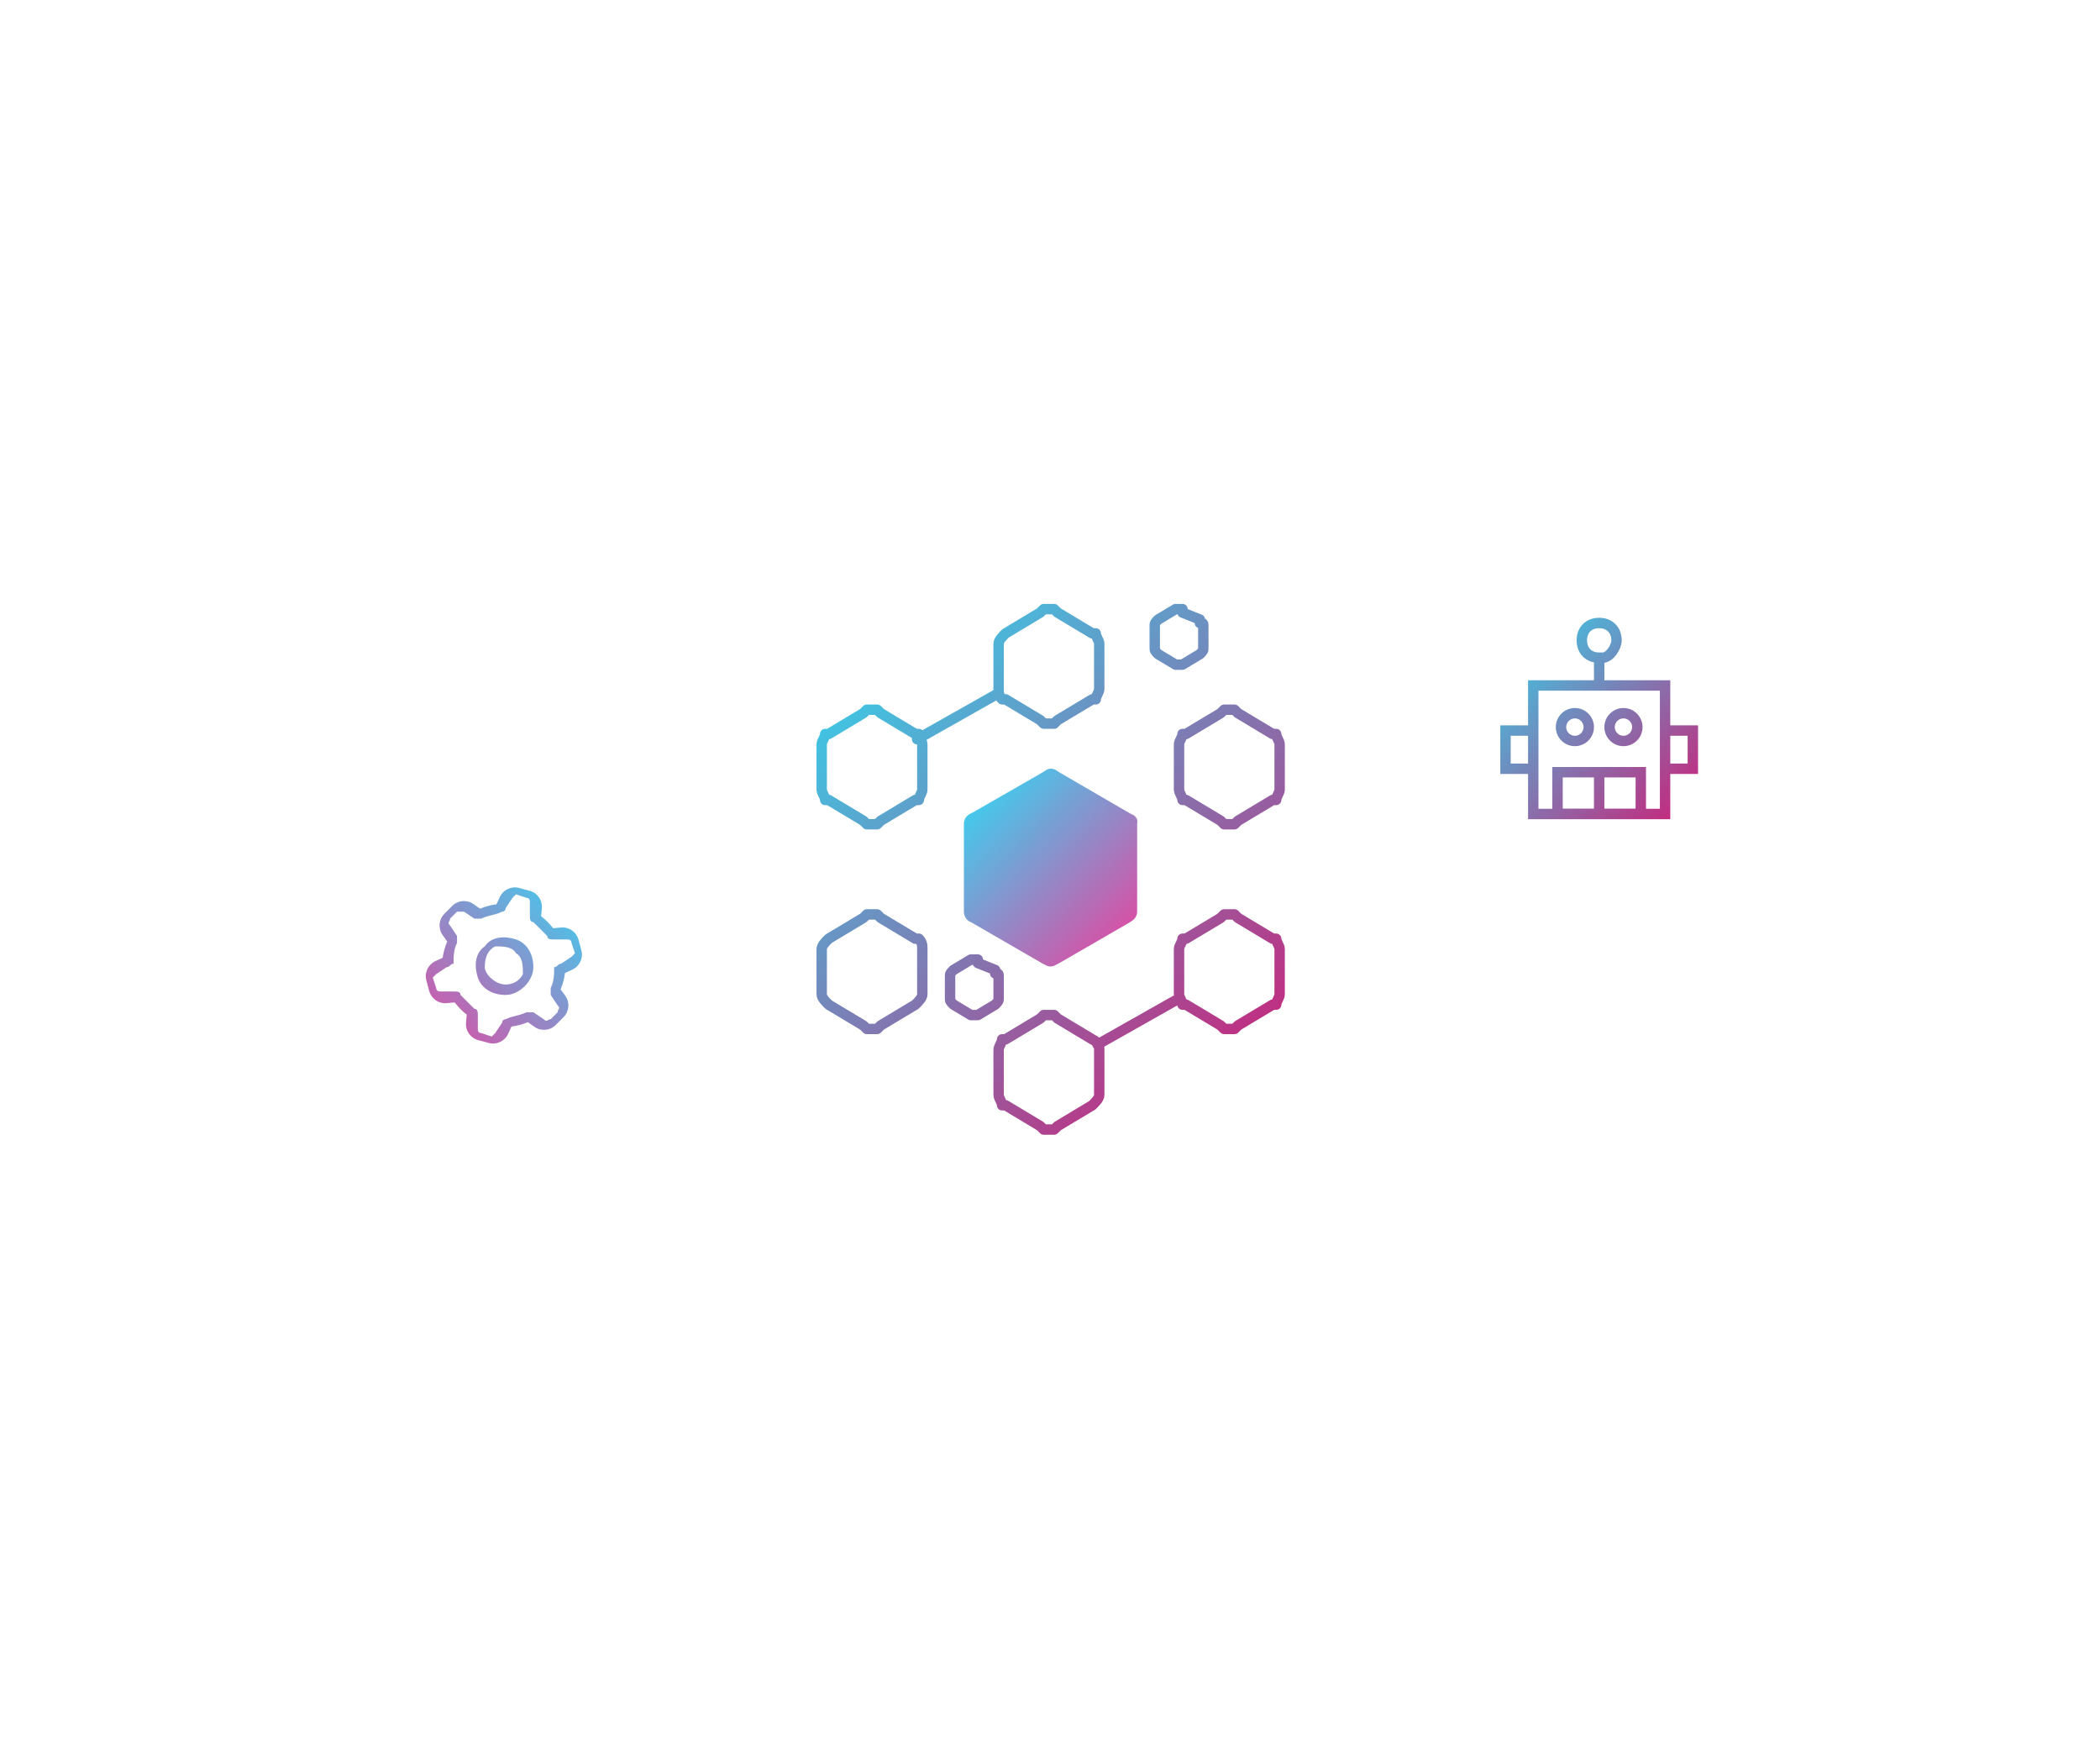 <svg
                xmlns="http://www.w3.org/2000/svg"
                width="500"
                height="414"
                viewBox="0 0 500 414"
                preserveAspectRatio="xMidYMid meet"
                style="width: 100%; height: 100%"
              >
                <defs>
                  <clipPath id="animationMask_typYJ3kVA7">
                    <rect width="500" height="414" x="0" y="0"></rect>
                  </clipPath>
                  <clipPath id="cp_gE351mbe">
                    <path d="M0,0 L85,0 L85,85 L0,85z"></path>
                  </clipPath>
                  <filter
                    id="nwEbSpICJk"
                    filterUnits="objectBoundingBox"
                    x="-100%"
                    y="-100%"
                    width="400%"
                    height="400%"
                  >
                    <feGaussianBlur
                      in="SourceAlpha"
                      result="drop_shadow_1"
                      stdDeviation="32.5"
                    ></feGaussianBlur>
                    <feOffset
                      dx="2.02421869431066e-15"
                      dy="33.058"
                      in="drop_shadow_1"
                      result="drop_shadow_2"
                    ></feOffset>
                    <feFlood
                      flood-color="#000000"
                      flood-opacity="0.15"
                      result="drop_shadow_3"
                    ></feFlood>
                    <feComposite
                      in="drop_shadow_3"
                      in2="drop_shadow_2"
                      operator="in"
                      result="drop_shadow_4"
                    ></feComposite>
                    <feMerge>
                      <feMergeNode></feMergeNode>
                      <feMergeNode in="SourceGraphic"></feMergeNode>
                    </feMerge>
                  </filter>
                  <linearGradient
                    id="gr_HQ1N3cceVi"
                    spreadMethod="pad"
                    gradientUnits="userSpaceOnUse"
                    x1="60.688"
                    y1="60.767"
                    x2="15.248"
                    y2="44.783"
                  >
                    <stop offset="0%" stop-color="rgb(255,48,147)"></stop>
                    <stop offset="50%" stop-color="rgb(142,141,201)"></stop>
                    <stop offset="100%" stop-color="rgb(29,234,255)"></stop>
                  </linearGradient>
                  <linearGradient
                    id="gr_GM2ZFdj5pi"
                    spreadMethod="pad"
                    gradientUnits="userSpaceOnUse"
                    x1="57.943"
                    y1="60.151"
                    x2="-4.428"
                    y2="-3.755"
                  >
                    <stop offset="0%" stop-color="rgb(213,21,113)"></stop>
                    <stop offset="50%" stop-color="rgb(126,123,179)"></stop>
                    <stop offset="100%" stop-color="rgb(39,225,244)"></stop>
                  </linearGradient>
                  <filter
                    id="KbVGC5qAbu"
                    filterUnits="objectBoundingBox"
                    x="-100%"
                    y="-100%"
                    width="400%"
                    height="400%"
                  >
                    <feGaussianBlur
                      in="SourceAlpha"
                      result="drop_shadow_1"
                      stdDeviation="17.75"
                    ></feGaussianBlur>
                    <feOffset
                      dx="2.4492935982947065e-15"
                      dy="40"
                      in="drop_shadow_1"
                      result="drop_shadow_2"
                    ></feOffset>
                    <feFlood
                      flood-color="#000000"
                      flood-opacity="0.15"
                      result="drop_shadow_3"
                    ></feFlood>
                    <feComposite
                      in="drop_shadow_3"
                      in2="drop_shadow_2"
                      operator="in"
                      result="drop_shadow_4"
                    ></feComposite>
                    <feMerge>
                      <feMergeNode></feMergeNode>
                      <feMergeNode in="SourceGraphic"></feMergeNode>
                    </feMerge>
                  </filter>
                  <linearGradient
                    id="gr_zA3mqx7fTA"
                    spreadMethod="pad"
                    gradientUnits="userSpaceOnUse"
                    x1="53.963"
                    y1="54.384"
                    x2="-8.928"
                    y2="-7.151"
                  >
                    <stop offset="0%" stop-color="rgb(255,48,147)"></stop>
                    <stop offset="50%" stop-color="rgb(142,141,201)"></stop>
                    <stop offset="100%" stop-color="rgb(29,234,255)"></stop>
                  </linearGradient>
                  <filter
                    id="LO9DMUFOVH"
                    filterUnits="objectBoundingBox"
                    x="-100%"
                    y="-100%"
                    width="400%"
                    height="400%"
                  >
                    <feGaussianBlur
                      in="SourceAlpha"
                      result="drop_shadow_1"
                      stdDeviation="17.75"
                    ></feGaussianBlur>
                    <feOffset
                      dx="2.4492935982947065e-15"
                      dy="40"
                      in="drop_shadow_1"
                      result="drop_shadow_2"
                    ></feOffset>
                    <feFlood
                      flood-color="#000000"
                      flood-opacity="0.15"
                      result="drop_shadow_3"
                    ></feFlood>
                    <feComposite
                      in="drop_shadow_3"
                      in2="drop_shadow_2"
                      operator="in"
                      result="drop_shadow_4"
                    ></feComposite>
                    <feMerge>
                      <feMergeNode></feMergeNode>
                      <feMergeNode in="SourceGraphic"></feMergeNode>
                    </feMerge>
                  </filter>
                  <clipPath id="cp_LX9nauxt">
                    <path d="M0,0 L160,0 L160,182 L0,182z"></path>
                  </clipPath>
                  <linearGradient
                    id="gr_EMzF8VJ6ny"
                    spreadMethod="pad"
                    gradientUnits="userSpaceOnUse"
                    x1="58.688"
                    y1="56.668"
                    x2="-3.395"
                    y2="-4.117"
                  >
                    <stop offset="0%" stop-color="rgb(255,48,147)"></stop>
                    <stop offset="50%" stop-color="rgb(142,141,201)"></stop>
                    <stop offset="100%" stop-color="rgb(29,234,255)"></stop>
                  </linearGradient>
                  <clipPath id="1vtHmNe34d">
                    <path
                      fill="#ffffff"
                      clip-rule="nonzero"
                      d=" M8.178,-1.515 C3,3 3,-2 -5,4 C-14,10 -7,49 -7,49 C-7,49 25,64 25,64 C25,64 58,46 58,46 C58,46 61,17 56,8 C50,-2 44,0 40,0 C35,0 14,-6 8,-2"
                      fill-opacity="1"
                    ></path>
                  </clipPath>
                  <clipPath id="BLAvoIwZv9">
                    <path
                      fill="#ffffff"
                      clip-rule="nonzero"
                      d=" M8.178,-1.515 C3,3 3,-2 -5,4 C-14,10 -7,49 -7,49 C-7,49 25,64 25,64 C25,64 58,46 58,46 C58,46 61,17 56,8 C50,-2 44,0 40,0 C35,0 14,-6 8,-2"
                      fill-opacity="1"
                    ></path>
                  </clipPath>
                  <linearGradient
                    id="gr_JHbyUkeH1w"
                    spreadMethod="pad"
                    gradientUnits="userSpaceOnUse"
                    x1="133.357"
                    y1="150.188"
                    x2="-3.949"
                    y2="-3.133"
                  >
                    <stop offset="0%" stop-color="rgb(213,21,113)"></stop>
                    <stop offset="50%" stop-color="rgb(126,123,179)"></stop>
                    <stop offset="100%" stop-color="rgb(39,225,244)"></stop>
                  </linearGradient>
                </defs>
                <g clip-path="url(#animationMask_typYJ3kVA7)">
                  <g transform="matrix(1,0,0,1,0,0)" opacity="1">
                    <rect width="500" height="414" fill="#ffffff"></rect>
                  </g>
                  <g
                    filter="url(#nwEbSpICJk)"
                    style="user-select: none"
                    transform="matrix(1,0,0,1,119.616,101.215)"
                    opacity="1"
                  >
                    <g opacity="1" transform="matrix(0.826,0,0,0.826,0,0)">
                      <path
                        fill="rgb(255,255,255)"
                        fill-opacity="1"
                        d="M0 0 M315.53,17 C315.53,17 315.53,239 315.53,239 C315.53,248.382 307.912,256 298.53,256 C298.53,256 17,256 17,256 C7.618,256 0,248.382 0,239 C0,239 0,17 0,17 C0,7.618 7.618,0 17,0 C17,0 298.53,0 298.53,0 C307.912,0 315.53,7.618 315.53,17z"
                      ></path>
                      <path
                        stroke-linecap="butt"
                        stroke-linejoin="miter"
                        fill-opacity="0"
                        stroke-miterlimit="4"
                        stroke="rgb(255,255,255)"
                        stroke-opacity="1"
                        stroke-width="3"
                        d="M0 0 M315.53,17 C315.53,17 315.53,239 315.53,239 C315.53,248.382 307.912,256 298.53,256 C298.53,256 17,256 17,256 C7.618,256 0,248.382 0,239 C0,239 0,17 0,17 C0,7.618 7.618,0 17,0 C17,0 298.53,0 298.53,0 C307.912,0 315.53,7.618 315.53,17z"
                      ></path>
                    </g>
                  </g>
                  <g
                    clip-path="url(#cp_LX9nauxt)"
                    transform="matrix(0.826,0,0,0.826,184.079,131.793)"
                    opacity="1"
                  >
                    <g
                      style="user-select: none"
                      transform="matrix(1,0,0,1,14,16)"
                      opacity="1"
                    >
                      <g opacity="1" transform="matrix(1,0,0,1,0,0)">
                        <path
                          stroke-linecap="round"
                          stroke-linejoin="round"
                          fill-opacity="0"
                          stroke="url(#gr_JHbyUkeH1w)"
                          stroke-opacity="1"
                          stroke-width="3"
                          d="M0 0 M102.5,112.5 C102.5,112.5 79.5,125.5 79.5,125.5M0 0 M50.5,24.5 C50.5,24.5 27.5,37.5 27.5,37.5M0 0 M1,55 C1,55 2,55 2,55 C2,55 12,61 12,61 C12,61 13,62 13,62 C13,62 14,62 15,62 C15,62 16,62 16,62 C16,62 17,61 17,61 C17,61 27,55 27,55 C27,55 28,55 28,55 C28,54 29,53 29,52 C29,52 29,39 29,39 C29,38 28,37 28,36 C28,36 27,36 27,36 C27,36 17,30 17,30 C17,30 16,29 16,29 C16,29 15,29 15,29 C14,29 13,29 13,29 C13,29 12,30 12,30 C12,30 2,36 2,36 C2,36 1,36 1,36 C1,37 0,38 0,39 C0,39 0,52 0,52 C0,53 1,54 1,55zM0 0 M52,26 C52,26 53,26 53,26 C53,26 63,32 63,32 C63,32 64,33 64,33 C64,33 65,33 65,33 C66,33 66,33 67,33 C67,33 68,32 68,32 C68,32 78,26 78,26 C78,26 79,26 79,26 C79,25 80,24 80,23 C80,23 80,10 80,10 C80,9 79,8 79,7 C79,7 78,7 78,7 C78,7 68,1 68,1 C68,1 67,0 67,0 C66,0 66,0 65,0 C65,0 64,0 64,0 C64,0 63,1 63,1 C63,1 53,7 53,7 C53,7 53,7 53,7 C52,8 51,9 51,10 C51,10 51,23 51,23 C51,24 51,25 52,26 C52,26 52,26 52,26zM0 0 M28,95 C28,95 27,95 27,95 C27,95 17,89 17,89 C17,89 16,88 16,88 C16,88 15,88 15,88 C14,88 14,88 13,88 C13,88 12,89 12,89 C12,89 2,95 2,95 C2,95 2,95 2,95 C1,96 0,97 0,98 C0,98 0,111 0,111 C0,112 1,113 2,114 C2,114 2,114 2,114 C2,114 12,120 12,120 C12,120 13,121 13,121 C14,121 14,121 15,121 C15,121 16,121 16,121 C16,121 17,120 17,120 C17,120 27,114 27,114 C27,114 27,114 27,114 C28,113 29,112 29,111 C29,111 29,98 29,98 C29,97 29,96 28,95 C28,95 28,95 28,95zM0 0 M131,95 C131,95 130,95 130,95 C130,95 120,89 120,89 C120,89 119,88 119,88 C119,88 118,88 118,88 C117,88 117,88 116,88 C116,88 115,89 115,89 C115,89 105,95 105,95 C105,95 104,95 104,95 C104,96 103,97 103,98 C103,98 103,111 103,111 C103,112 104,113 104,114 C104,114 105,114 105,114 C105,114 115,120 115,120 C115,120 116,121 116,121 C116,121 117,121 118,121 C118,121 119,121 119,121 C119,121 120,120 120,120 C120,120 130,114 130,114 C130,114 131,114 131,114 C131,113 132,112 132,111 C132,111 132,98 132,98 C132,97 131,96 131,95 C131,95 131,95 131,95zM0 0 M109,4 C109,4 109,3 109,3 C109,3 104,1 104,1 C104,1 104,0 104,0 C104,0 103,0 103,0 C103,0 102,0 102,0 C102,0 102,0 102,0 C102,0 97,3 97,3 C97,3 97,3 97,3 C96,4 96,4 96,5 C96,5 96,11 96,11 C96,12 96,12 97,13 C97,13 97,13 97,13 C97,13 102,16 102,16 C102,16 102,16 102,16 C102,16 103,16 103,16 C103,16 104,16 104,16 C104,16 104,16 104,16 C104,16 109,13 109,13 C109,13 109,13 109,13 C110,12 110,12 110,11 C110,11 110,5 110,5 C110,4 110,4 109,4 C109,4 109,4 109,4zM0 0 M50,105 C50,105 50,104 50,104 C50,104 45,102 45,102 C45,102 45,101 45,101 C45,101 44,101 44,101 C44,101 43,101 43,101 C43,101 43,101 43,101 C43,101 38,104 38,104 C38,104 38,104 38,104 C37,105 37,105 37,106 C37,106 37,112 37,112 C37,113 37,113 38,114 C38,114 38,114 38,114 C38,114 43,117 43,117 C43,117 43,117 43,117 C43,117 44,117 44,117 C44,117 45,117 45,117 C45,117 45,117 45,117 C45,117 50,114 50,114 C50,114 50,114 50,114 C51,113 51,113 51,112 C51,112 51,106 51,106 C51,105 51,105 50,105 C50,105 50,105 50,105zM0 0 M78,124 C78,124 78,124 78,124 C78,124 68,118 68,118 C68,118 67,117 67,117 C67,117 66,117 65,117 C65,117 64,117 64,117 C64,117 63,118 63,118 C63,118 53,124 53,124 C53,124 52,124 52,124 C52,125 51,126 51,127 C51,127 51,140 51,140 C51,141 52,142 52,143 C52,143 53,143 53,143 C53,143 63,149 63,149 C63,149 64,150 64,150 C64,150 65,150 65,150 C66,150 67,150 67,150 C67,150 68,149 68,149 C68,149 78,143 78,143 C78,143 78,143 78,143 C79,142 80,141 80,140 C80,140 80,127 80,127 C80,126 80,125 78,124 C78,124 78,124 78,124zM0 0 M131,36 C131,36 130,36 130,36 C130,36 120,30 120,30 C120,30 119,29 119,29 C119,29 118,29 118,29 C117,29 116,29 116,29 C116,29 115,30 115,30 C115,30 105,36 105,36 C105,36 104,36 104,36 C104,37 103,38 103,39 C103,39 103,52 103,52 C103,53 104,54 104,55 C104,55 105,55 105,55 C105,55 115,61 115,61 C115,61 116,62 116,62 C116,62 117,62 118,62 C118,62 119,62 119,62 C119,62 120,61 120,61 C120,61 130,55 130,55 C130,55 131,55 131,55 C131,54 132,53 132,52 C132,52 132,39 132,39 C132,38 131,37 131,36z"
                        ></path>
                        <g opacity="1" transform="matrix(1,0,0,1,0,0)">
                          <g opacity="1" transform="matrix(1,0,0,1,0,0)"></g>
                          <g opacity="1" transform="matrix(1,0,0,1,0,0)"></g>
                        </g>
                        <g opacity="1" transform="matrix(1,0,0,1,0,0)">
                          <g opacity="1" transform="matrix(1,0,0,1,0,29)"></g>
                          <g opacity="1" transform="matrix(1,0,0,1,51,0)"></g>
                          <g opacity="1" transform="matrix(1,0,0,1,0,88)"></g>
                          <g opacity="1" transform="matrix(1,0,0,1,103,88)"></g>
                          <g opacity="1" transform="matrix(1,0,0,1,96,0)"></g>
                          <g opacity="1" transform="matrix(1,0,0,1,37,101)"></g>
                          <g opacity="1" transform="matrix(1,0,0,1,51,117)"></g>
                          <g opacity="1" transform="matrix(1,0,0,1,103,29)"></g>
                        </g>
                      </g>
                    </g>
                    <g
                      style="user-select: none"
                      clip-path="url(#BLAvoIwZv9)"
                      transform="matrix(1,0,0,1,55,62)"
                      opacity="1"
                    >
                      <g opacity="1" transform="matrix(1,0,0,1,0,0)">
                        <path
                          fill="rgb(232,235,239)"
                          fill-opacity="1"
                          d="M0 0 M48.73,13.32 C48.73,13.32 47.83,12.87 47.83,12.87 C47.83,12.87 27.5,1.05 27.5,1.05 C27.5,1.05 26.6,0.45 26.6,0.45 C26.15,0.15 25.56,0 25.11,0 C24.51,0 24.06,0.15 23.62,0.45 C23.62,0.45 22.72,1.04 22.72,1.04 C22.72,1.04 2.39,12.71 2.39,12.71 C2.39,12.71 1.49,13.16 1.49,13.16 C0.6,13.76 0,14.66 0,15.86 C0,15.86 0,41.29 0,41.29 C0,42.34 0.6,43.39 1.49,43.98 C1.49,43.98 2.39,44.43 2.39,44.43 C2.39,44.43 22.57,56.1 22.57,56.1 C22.57,56.1 23.47,56.55 23.47,56.55 C23.92,56.85 24.51,57 24.96,57 C25.41,57 26,56.85 26.45,56.55 C26.45,56.55 27.35,56.1 27.35,56.1 C27.35,56.1 47.53,44.43 47.53,44.43 C47.53,44.43 48.43,43.84 48.43,43.84 C49.33,43.24 49.92,42.34 49.92,41.14 C49.92,41.14 49.92,15.71 49.92,15.71 C50.22,14.81 49.63,13.77 48.73,13.32 C48.73,13.32 48.73,13.32 48.73,13.32z"
                        ></path>
                      </g>
                    </g>
                    <g
                      style="user-select: none; display: block"
                      clip-path="url(#1vtHmNe34d)"
                      transform="matrix(1,0,0,1,55,62)"
                      opacity="1"
                    >
                      <g opacity="1" transform="matrix(1,0,0,1,0,0)">
                        <path
                          fill="url(#gr_EMzF8VJ6ny)"
                          style="display: block"
                          fill-opacity="1"
                          d="M0 0 M48.73,13.32 C48.73,13.32 47.83,12.87 47.83,12.87 C47.83,12.87 27.5,1.05 27.5,1.05 C27.5,1.05 26.6,0.45 26.6,0.45 C26.15,0.15 25.56,0 25.11,0 C24.51,0 24.06,0.15 23.62,0.45 C23.62,0.45 22.72,1.04 22.72,1.04 C22.72,1.04 2.39,12.71 2.39,12.71 C2.39,12.71 1.49,13.16 1.49,13.16 C0.6,13.76 0,14.66 0,15.86 C0,15.86 0,41.29 0,41.29 C0,42.34 0.6,43.39 1.49,43.98 C1.49,43.98 2.39,44.43 2.39,44.43 C2.39,44.43 22.57,56.1 22.57,56.1 C22.57,56.1 23.47,56.55 23.47,56.55 C23.92,56.85 24.51,57 24.96,57 C25.41,57 26,56.85 26.45,56.55 C26.45,56.55 27.35,56.1 27.35,56.1 C27.35,56.1 47.53,44.43 47.53,44.43 C47.53,44.43 48.43,43.84 48.43,43.84 C49.33,43.24 49.92,42.34 49.92,41.14 C49.92,41.14 49.92,15.71 49.92,15.71 C50.22,14.81 49.63,13.77 48.73,13.32 C48.73,13.32 48.73,13.32 48.73,13.32z"
                        ></path>
                      </g>
                    </g>
                  </g>
                  <g
                    filter="url(#LO9DMUFOVH)"
                    style="user-select: none; display: block"
                    transform="matrix(0.85,0,0,0.85,83.833,193.728)"
                    opacity="1"
                  >
                    <g opacity="1" transform="matrix(1,0,0,1,0,0)">
                      <path
                        style="display: block"
                        fill="rgb(255,255,255)"
                        fill-opacity="0.85"
                        d="M0 0 M85,17 C85,17 85,68 85,68 C85,77.382 77.382,85 68,85 C68,85 17,85 17,85 C7.618,85 0,77.382 0,68 C0,68 0,17 0,17 C0,7.618 7.618,0 17,0 C17,0 68,0 68,0 C77.382,0 85,7.618 85,17z"
                      ></path>
                      <path
                        stroke-linecap="butt"
                        stroke-linejoin="miter"
                        fill-opacity="0"
                        stroke-miterlimit="4"
                        style="display: block"
                        stroke="rgb(255,255,255)"
                        stroke-opacity="1"
                        stroke-width="3"
                        d="M0 0 M85,17 C85,17 85,68 85,68 C85,77.382 77.382,85 68,85 C68,85 17,85 17,85 C7.618,85 0,77.382 0,68 C0,68 0,17 0,17 C0,7.618 7.618,0 17,0 C17,0 68,0 68,0 C77.382,0 85,7.618 85,17z"
                      ></path>
                    </g>
                  </g>
                  <g
                    style="user-select: none; display: block"
                    transform="matrix(6.123233995736766e-17,1,-1,6.123233995736766e-17,138.553,211.257)"
                    opacity="1"
                  >
                    <g opacity="1" transform="matrix(0.826,0,0,0.826,0,0)">
                      <path
                        fill="url(#gr_zA3mqx7fTA)"
                        style="display: block"
                        fill-opacity="1"
                        d="M0 0 M23,28 C20,28 18,27 17,25 C17,23 17,20 19,19 C20,17 23,17 25,17 C27,18 28,20 28,22 C28,25 25,28 23,28 C23,28 23,28 23,28zM0 0 M23,14 C19,14 16,16 15,19 C14,22 14,26 17,28 C19,31 23,31 26,30 C29,29 31,26 31,22 C31,18 27,14 23,14 C23,14 23,14 23,14zM0 0 M43,26 C43,26 42,29 42,29 C42,30 41,30 41,30 C41,30 37,30 37,30 C36,30 35,30 35,31 C34,32 32,34 31,35 C30,35 30,36 30,37 C30,37 30,41 30,41 C30,41 30,42 29,42 C29,42 26,43 26,43 C26,43 26,43 26,43 C26,43 25,42 25,42 C25,42 23,39 23,39 C23,38 22,38 22,37 C20,37 18,37 16,36 C15,36 14,36 14,36 C14,36 11,38 11,38 C10,39 10,38 9,38 C9,38 7,36 7,36 C7,35 7,35 7,34 C7,34 9,31 9,31 C9,31 9,30 9,29 C8,27 8,25 7,23 C7,23 7,22 6,22 C6,22 3,20 3,20 C3,20 2,19 2,19 C2,19 3,16 3,16 C3,15 4,15 4,15 C4,15 8,15 8,15 C8,15 8,15 8,15 C9,15 10,15 10,14 C11,13 13,11 14,10 C15,10 15,9 15,8 C15,8 15,4 15,4 C15,4 15,4 15,4 C15,4 15,3 16,3 C16,3 19,2 19,2 C19,2 20,3 20,3 C20,3 22,6 22,6 C22,6 22,6 22,6 C22,7 23,7 23,8 C25,8 27,8 29,9 C30,9 31,9 31,9 C31,9 34,7 34,7 C35,6 35,7 36,7 C36,7 38,9 38,9 C38,10 39,10 38,11 C38,11 36,14 36,14 C36,14 36,15 36,16 C37,18 37,20 38,22 C38,22 38,23 39,23 C39,23 42,25 42,25 C42,25 43,26 43,26 C43,26 43,26 43,26zM0 0 M42.24,21.29 C42.24,21.29 40.11,20.3 40.11,20.3 C39.91,18.68 39.49,17.09 38.85,15.59 C38.85,15.59 40.2,13.67 40.2,13.67 C41.53,11.78 41.3,9.2 39.67,7.57 C39.67,7.57 37.39,5.29 37.39,5.29 C35.76,3.66 33.19,3.44 31.29,4.76 C31.29,4.76 29.4,6.14 29.4,6.14 C27.89,5.5 26.31,5.08 24.68,4.88 C24.68,4.88 23.7,2.75 23.7,2.75 C23.7,2.75 23.7,2.76 23.7,2.76 C22.72,0.66 20.38,-0.44 18.14,0.16 C18.14,0.16 15.11,0.98 15.11,0.98 C12.85,1.57 11.35,3.71 11.57,6.04 C11.57,6.04 11.77,8.31 11.77,8.31 C10.48,9.3 9.31,10.46 8.33,11.76 C8.33,11.76 6,11.56 6,11.56 C3.7,11.35 1.58,12.83 0.98,15.06 C0.98,15.06 0.17,18.1 0.17,18.1 C0.17,18.1 0.16,18.1 0.16,18.1 C-0.44,20.33 0.66,22.68 2.76,23.65 C2.76,23.65 4.88,24.64 4.88,24.64 C5.08,26.26 5.5,27.84 6.14,29.35 C6.14,29.35 4.8,31.27 4.8,31.27 C4.8,31.27 4.8,31.27 4.8,31.27 C3.47,33.16 3.69,35.73 5.33,37.37 C5.33,37.37 7.6,39.64 7.6,39.64 C9.23,41.28 11.81,41.5 13.7,40.17 C13.7,40.17 15.62,38.83 15.62,38.83 C15.62,38.83 15.62,38.83 15.62,38.83 C17.11,39.48 18.68,39.92 20.29,40.14 C20.29,40.14 21.27,42.27 21.27,42.27 C22.26,44.35 24.59,45.44 26.82,44.84 C26.82,44.84 29.85,44.02 29.85,44.02 C29.85,44.02 29.85,44.02 29.85,44.02 C32.09,43.42 33.57,41.3 33.37,39 C33.37,39 33.16,36.67 33.16,36.67 C33.16,36.67 33.16,36.67 33.16,36.67 C33.81,36.18 34.43,35.64 35.01,35.07 C35.6,34.49 36.16,33.86 36.67,33.21 C36.67,33.21 39,33.41 39,33.41 C41.3,33.62 43.42,32.14 44.02,29.9 C44.02,29.9 44.83,26.87 44.83,26.87 C45.45,24.62 44.35,22.26 42.24,21.29 C42.24,21.29 42.24,21.29 42.24,21.29z"
                      ></path>
                      <g
                        opacity="1"
                        transform="matrix(1,0,0,1,17.03,17.05)"
                      ></g>
                      <g
                        opacity="1"
                        transform="matrix(1,0,0,1,14.38,14.37)"
                      ></g>
                      <g opacity="1" transform="matrix(1,0,0,1,2.37,2.38)"></g>
                      <g opacity="1" transform="matrix(1,0,0,1,0,0)"></g>
                    </g>
                  </g>
                  <g
                    filter="url(#KbVGC5qAbu)"
                    style="user-select: none; display: block"
                    transform="matrix(0.85,0,0,0.85,344.637,135.651)"
                    opacity="1"
                  >
                    <g opacity="1" transform="matrix(1,0,0,1,0,0)">
                      <path
                        style="display: block"
                        fill="rgb(255,255,255)"
                        fill-opacity="0.85"
                        d="M0 0 M85,17 C85,17 85,68 85,68 C85,77.382 77.382,85 68,85 C68,85 17,85 17,85 C7.618,85 0,77.382 0,68 C0,68 0,17 0,17 C0,7.618 7.618,0 17,0 C17,0 68,0 68,0 C77.382,0 85,7.618 85,17z"
                      ></path>
                      <path
                        stroke-linecap="butt"
                        stroke-linejoin="miter"
                        fill-opacity="0"
                        stroke-miterlimit="4"
                        style="display: block"
                        stroke="rgb(255,255,255)"
                        stroke-opacity="1"
                        stroke-width="3"
                        d="M0 0 M85,17 C85,17 85,68 85,68 C85,77.382 77.382,85 68,85 C68,85 17,85 17,85 C7.618,85 0,77.382 0,68 C0,68 0,17 0,17 C0,7.618 7.618,0 17,0 C17,0 68,0 68,0 C77.382,0 85,7.618 85,17z"
                      ></path>
                    </g>
                  </g>
                  <g
                    clip-path="url(#cp_gE351mbe)"
                    style="display: block"
                    transform="matrix(0.826,0,0,0.826,345.236,136.752)"
                    opacity="1"
                  >
                    <g
                      style="user-select: none; display: block"
                      transform="matrix(1,0,0,1,16,14)"
                      opacity="1"
                    >
                      <g opacity="1" transform="matrix(1,0,0,1,0,0)">
                        <path
                          fill="url(#gr_HQ1N3cceVi)"
                          style="display: block"
                          fill-opacity="1"
                          d="M0 0 M39,43 C39,43 39,43 39,43 C39,43 27,43 27,43 C27,43 27,43 27,43 C27,43 39,43 39,43zM0 0 M27,43 C27,43 27,43 27,43 C27,43 15,43 15,43 C15,43 15,43 15,43 C15,43 27,43 27,43z"
                        ></path>
                      </g>
                      <g opacity="1" transform="matrix(1,0,0,1,0,0)">
                        <path
                          stroke-linecap="butt"
                          stroke-linejoin="miter"
                          fill-opacity="0"
                          stroke-miterlimit="4"
                          stroke="url(#gr_GM2ZFdj5pi)"
                          style="display: block"
                          stroke-opacity="1"
                          stroke-width="3"
                          d="M0 0 M28,10 C30,10 32,7 32,5 C32,2 30,0 27,0 C27,0 27,0 27,0 C24,0 22,2 22,5 C22,8 24,10 27,10 C27,10 28,10 28,10M0 0 M27,9 C27,9 27,19 27,19M0 0 M34,26 C31.8,26 30,27.8 30,30 C30,32.2 31.8,34 34,34 C36.2,34 38,32.2 38,30 C38,27.8 36.2,26 34,26zM0 0 M20,26 C17.8,26 16,27.8 16,30 C16,32.2 17.8,34 20,34 C22.2,34 24,32.2 24,30 C24,27.8 22.2,26 20,26zM0 0 M8,31 C8,31 8,42 8,42 C8,42 0,42 0,42 C0,42 0,31 0,31 C0,31 8,31 8,31zM0 0 M54,31 C54,31 54,42 54,42 C54,42 46,42 46,42 C46,42 46,31 46,31 C46,31 54,31 54,31zM0 0 M39,43 C39,43 39,55 39,55 C39,55 27,55 27,55 C27,55 27,43 27,43 C27,43 39,43 39,43zM0 0 M27,43 C27,43 27,55 27,55 C27,55 15,55 15,55 C15,55 15,43 15,43 C15,43 27,43 27,43zM0 0 M8,18 C8,18 27.19,18 27.19,18 C27.19,18 46,18 46,18 C46,18 46,55.05 46,55.05 C46,55.05 8,55.05 8,55.05 C8,55.05 8,18 8,18z"
                        ></path>
                        <g opacity="1" transform="matrix(1,0,0,1,22,0)"></g>
                        <g opacity="1" transform="matrix(1,0,0,1,26,8)"></g>
                        <g opacity="1" transform="matrix(1,0,0,1,0,0)"></g>
                        <g opacity="1" transform="matrix(1,0,0,1,0,0)"></g>
                        <g opacity="1" transform="matrix(1,0,0,1,0,0)"></g>
                        <g opacity="1" transform="matrix(1,0,0,1,0,0)"></g>
                      </g>
                    </g>
                  </g>
                </g>
              </svg>